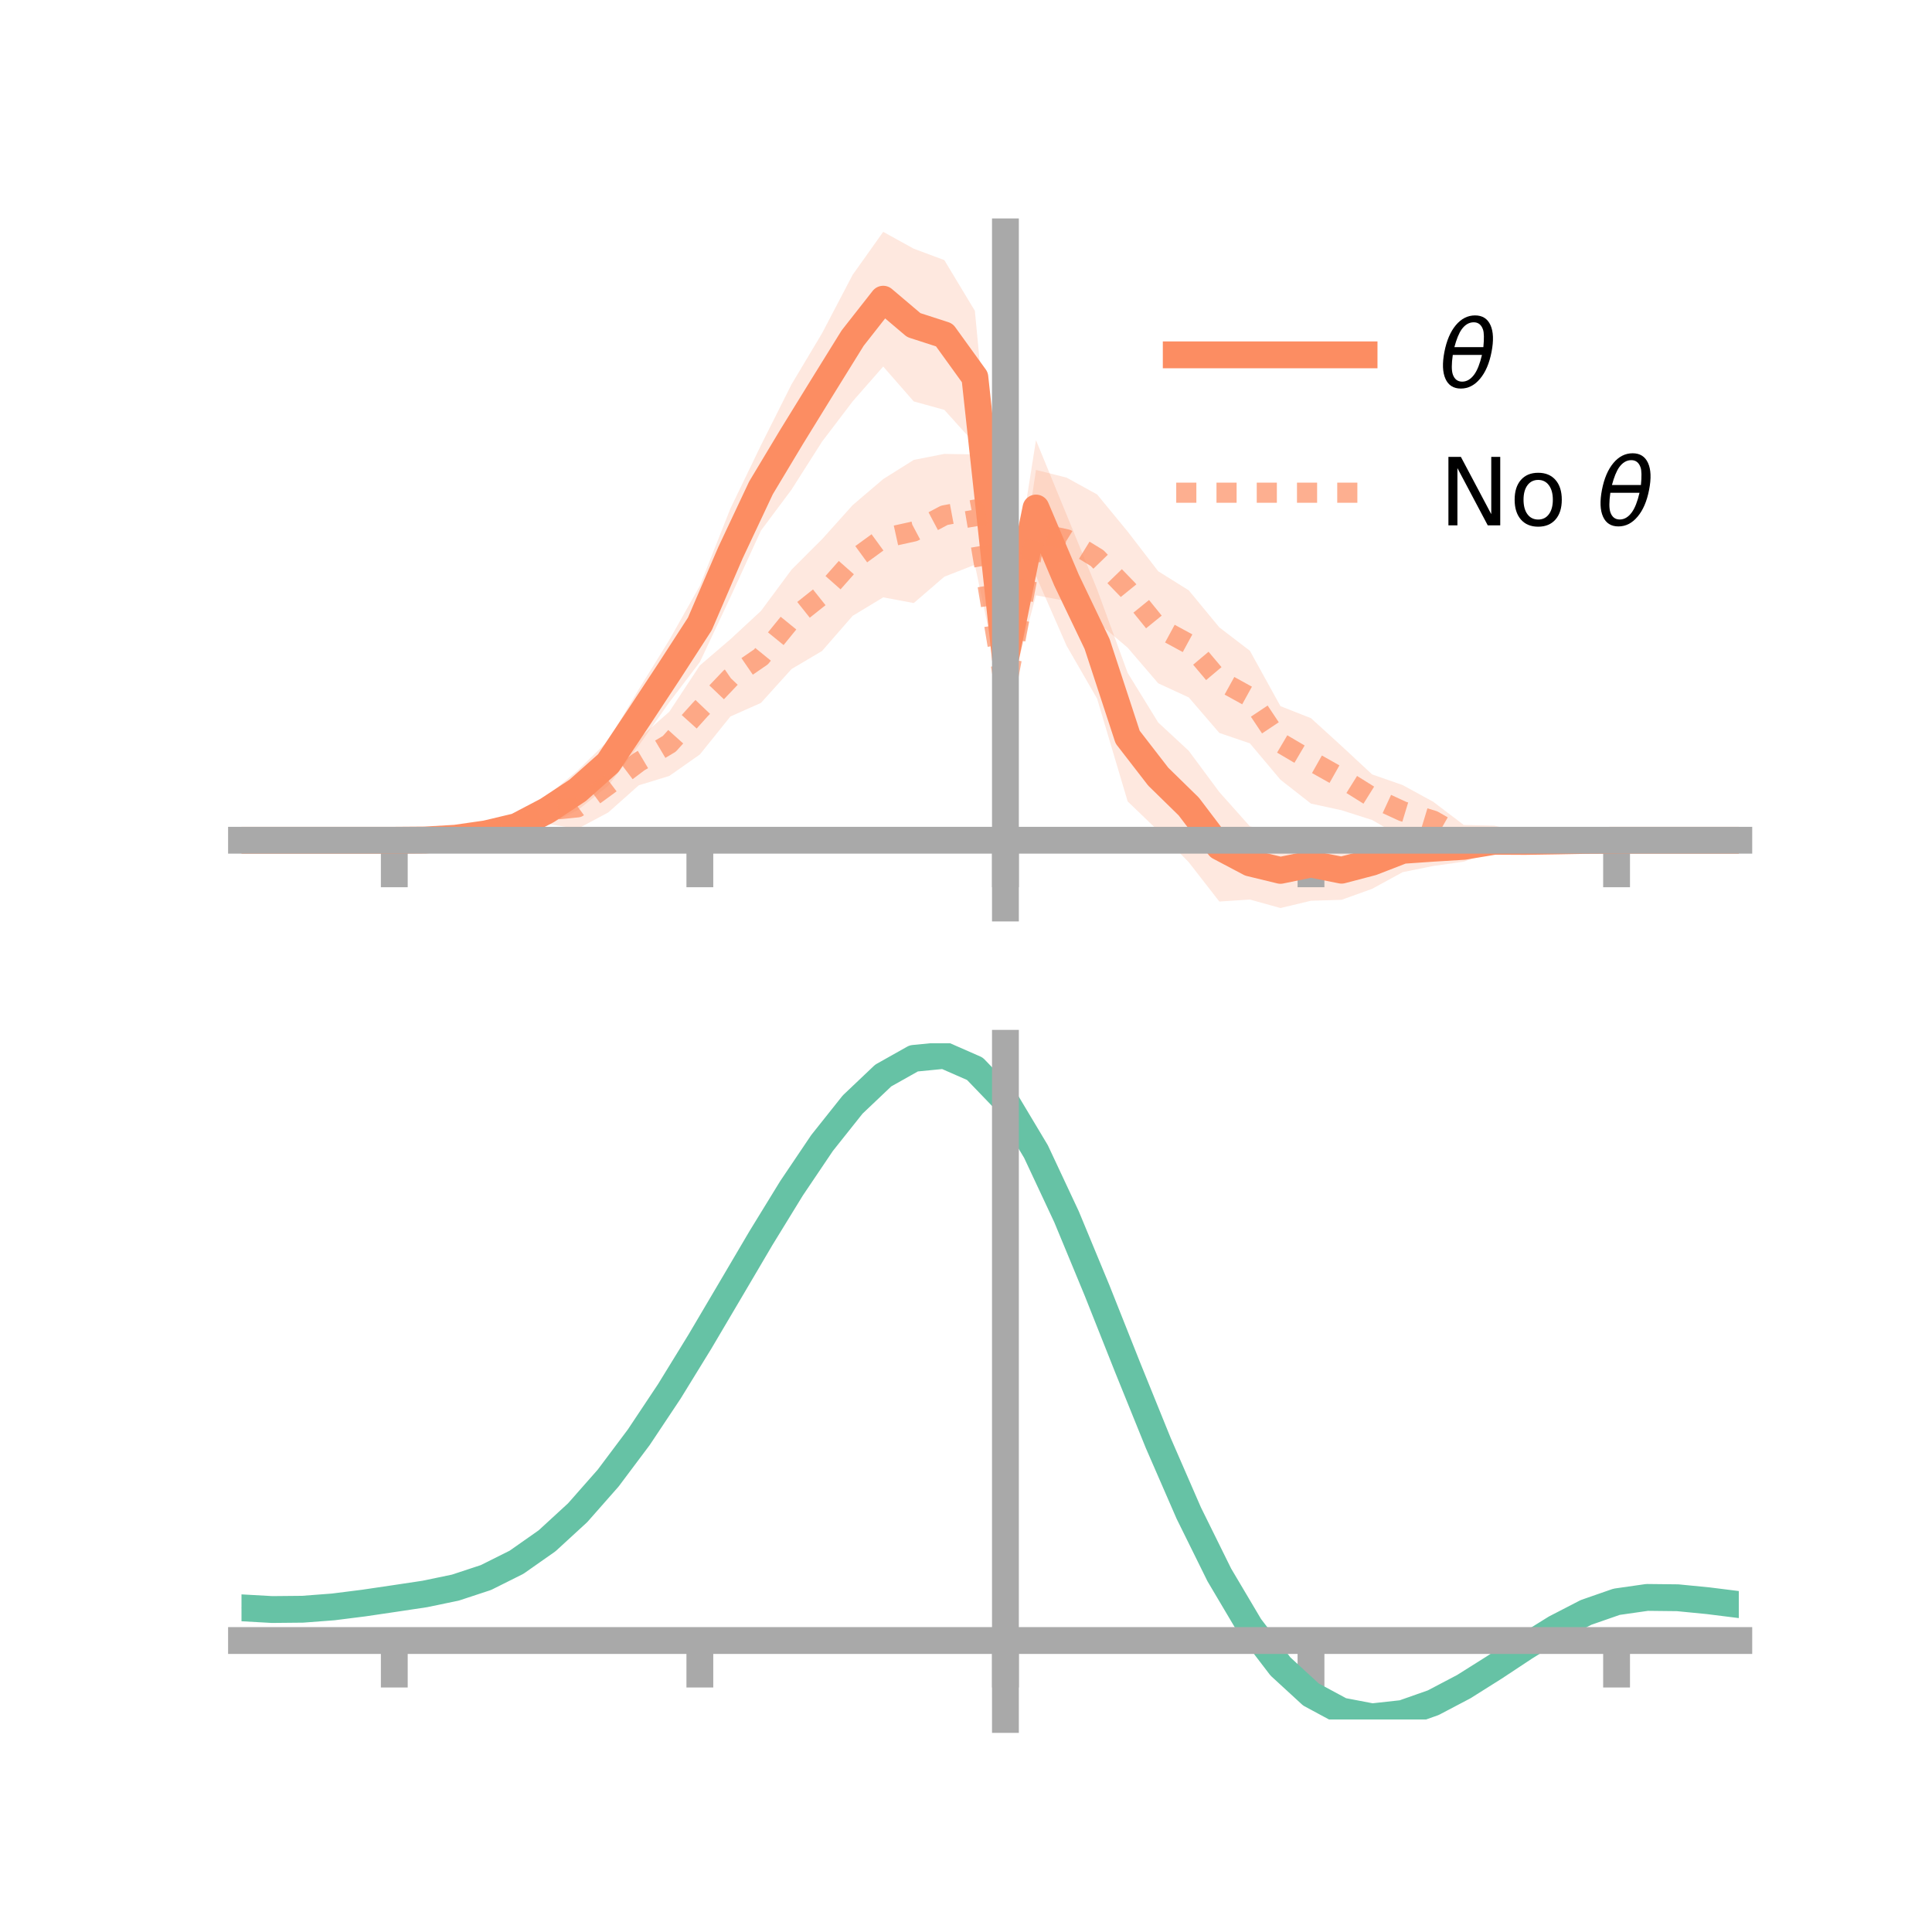 <?xml version="1.0" encoding="utf-8" standalone="no"?>
<!DOCTYPE svg PUBLIC "-//W3C//DTD SVG 1.1//EN"
  "http://www.w3.org/Graphics/SVG/1.1/DTD/svg11.dtd">
<!-- Created with matplotlib (https://matplotlib.org/) -->
<svg height="144pt" version="1.1" viewBox="0 0 144 144" width="144pt" xmlns="http://www.w3.org/2000/svg" xmlns:xlink="http://www.w3.org/1999/xlink">
 <defs>
  <style type="text/css">*{stroke-linecap:butt;stroke-linejoin:round;}</style>
 </defs>
 <g id="figure_1">
  <g id="patch_1">
   <path d="M 0 144 
L 144 144 
L 144 0 
L 0 0 
z
" style="fill:none;"/>
  </g>
  <g id="axes_1">
   <g id="patch_2">
    <path d="M 18 67.68 
L 129.6 67.68 
L 129.6 17.28 
L 18 17.28 
z
" style="fill:none;"/>
   </g>
   <g id="PolyCollection_1">
    <path clip-path="url(#p80eaf300e9)" d="M 18 62.627 
L 18 62.627 
L 20.278 62.627 
L 22.555 62.627 
L 24.833 62.627 
L 27.11 62.627 
L 29.388 62.627 
L 31.665 62.511 
L 33.943 62.203 
L 36.22 61.66 
L 38.498 60.936 
L 40.776 59.333 
L 43.053 57.428 
L 45.331 55.203 
L 47.608 51.384 
L 49.886 47.699 
L 52.163 43.662 
L 54.441 37.902 
L 56.718 33.186 
L 58.996 28.649 
L 61.273 24.836 
L 63.551 20.484 
L 65.829 17.28 
L 68.106 18.537 
L 70.384 19.387 
L 72.661 23.165 
L 74.939 47.179 
L 77.216 32.808 
L 79.494 38.358 
L 81.771 43.924 
L 84.049 50.151 
L 86.327 53.851 
L 88.604 55.963 
L 90.882 59.036 
L 93.159 61.591 
L 95.437 62.065 
L 97.714 61.674 
L 99.992 62.654 
L 102.269 62.277 
L 104.547 61.752 
L 106.824 61.9 
L 109.102 61.941 
L 111.38 61.996 
L 113.657 62.136 
L 115.935 62.42 
L 118.212 62.532 
L 120.49 62.626 
L 122.767 62.627 
L 125.045 62.627 
L 127.322 62.627 
L 129.6 62.627 
L 129.6 62.627 
L 129.6 62.627 
L 127.322 62.627 
L 125.045 62.627 
L 122.767 62.627 
L 120.49 62.629 
L 118.212 62.749 
L 115.935 62.943 
L 113.657 63.299 
L 111.38 63.414 
L 109.102 64.225 
L 106.824 64.546 
L 104.547 65.007 
L 102.269 66.249 
L 99.992 67.067 
L 97.714 67.137 
L 95.437 67.68 
L 93.159 67.046 
L 90.882 67.196 
L 88.604 64.266 
L 86.327 61.922 
L 84.049 59.732 
L 81.771 52.071 
L 79.494 48.124 
L 77.216 42.924 
L 74.939 51.022 
L 72.661 33.075 
L 70.384 30.548 
L 68.106 29.921 
L 65.829 27.319 
L 63.551 29.918 
L 61.273 32.915 
L 58.996 36.493 
L 56.718 39.545 
L 54.441 44.509 
L 52.163 49.345 
L 49.886 52.344 
L 47.608 55.571 
L 45.331 58.568 
L 43.053 60.394 
L 40.776 61.49 
L 38.498 62.279 
L 36.22 62.638 
L 33.943 62.749 
L 31.665 62.709 
L 29.388 62.627 
L 27.11 62.627 
L 24.833 62.627 
L 22.555 62.627 
L 20.278 62.627 
L 18 62.627 
z
" style="fill:#fc8d62;fill-opacity:0.2;"/>
   </g>
   <g id="PolyCollection_2">
    <path clip-path="url(#p80eaf300e9)" d="M 18 62.627 
L 18 62.627 
L 20.278 62.627 
L 22.555 62.627 
L 24.833 62.627 
L 27.11 62.627 
L 29.388 62.626 
L 31.665 62.452 
L 33.943 62.296 
L 36.22 61.604 
L 38.498 60.738 
L 40.776 59.4 
L 43.053 58.576 
L 45.331 56.467 
L 47.608 55.055 
L 49.886 53.049 
L 52.163 49.598 
L 54.441 47.644 
L 56.718 45.535 
L 58.996 42.462 
L 61.273 40.187 
L 63.551 37.65 
L 65.829 35.708 
L 68.106 34.278 
L 70.384 33.831 
L 72.661 33.869 
L 74.939 50.22 
L 77.216 35.026 
L 79.494 35.598 
L 81.771 36.852 
L 84.049 39.619 
L 86.327 42.579 
L 88.604 44 
L 90.882 46.762 
L 93.159 48.505 
L 95.437 52.631 
L 97.714 53.53 
L 99.992 55.603 
L 102.269 57.719 
L 104.547 58.516 
L 106.824 59.759 
L 109.102 61.489 
L 111.38 61.539 
L 113.657 62.058 
L 115.935 62.291 
L 118.212 62.522 
L 120.49 62.625 
L 122.767 62.627 
L 125.045 62.627 
L 127.322 62.627 
L 129.6 62.627 
L 129.6 62.627 
L 129.6 62.627 
L 127.322 62.627 
L 125.045 62.627 
L 122.767 62.627 
L 120.49 62.63 
L 118.212 62.779 
L 115.935 62.817 
L 113.657 63.135 
L 111.38 63.291 
L 109.102 63.439 
L 106.824 62.568 
L 104.547 62.426 
L 102.269 61.118 
L 99.992 60.391 
L 97.714 59.898 
L 95.437 58.115 
L 93.159 55.404 
L 90.882 54.63 
L 88.604 51.981 
L 86.327 50.931 
L 84.049 48.274 
L 81.771 46.342 
L 79.494 44.798 
L 77.216 44.371 
L 74.939 52.917 
L 72.661 42.094 
L 70.384 42.985 
L 68.106 44.949 
L 65.829 44.523 
L 63.551 45.902 
L 61.273 48.519 
L 58.996 49.867 
L 56.718 52.39 
L 54.441 53.402 
L 52.163 56.235 
L 49.886 57.834 
L 47.608 58.534 
L 45.331 60.56 
L 43.053 61.775 
L 40.776 61.402 
L 38.498 62.509 
L 36.22 62.603 
L 33.943 62.786 
L 31.665 62.697 
L 29.388 62.628 
L 27.11 62.627 
L 24.833 62.627 
L 22.555 62.627 
L 20.278 62.627 
L 18 62.627 
z
" style="fill:#fc8d62;fill-opacity:0.2;"/>
   </g>
   <g id="matplotlib.axis_1">
    <g id="xtick_1">
     <g id="line2d_1">
      <defs>
       <path d="M 0 0 
L 0 3.5 
" id="m2647dc9f5d" style="stroke:#a9a9a9;stroke-width:2;"/>
      </defs>
      <g>
       <use style="fill:#a9a9a9;stroke:#a9a9a9;stroke-width:2;" x="29.388" xlink:href="#m2647dc9f5d" y="62.627"/>
      </g>
     </g>
    </g>
    <g id="xtick_2">
     <g id="line2d_2">
      <g>
       <use style="fill:#a9a9a9;stroke:#a9a9a9;stroke-width:2;" x="52.163" xlink:href="#m2647dc9f5d" y="62.627"/>
      </g>
     </g>
    </g>
    <g id="xtick_3">
     <g id="line2d_3">
      <g>
       <use style="fill:#a9a9a9;stroke:#a9a9a9;stroke-width:2;" x="74.939" xlink:href="#m2647dc9f5d" y="62.627"/>
      </g>
     </g>
    </g>
    <g id="xtick_4">
     <g id="line2d_4">
      <g>
       <use style="fill:#a9a9a9;stroke:#a9a9a9;stroke-width:2;" x="97.714" xlink:href="#m2647dc9f5d" y="62.627"/>
      </g>
     </g>
    </g>
    <g id="xtick_5">
     <g id="line2d_5">
      <g>
       <use style="fill:#a9a9a9;stroke:#a9a9a9;stroke-width:2;" x="120.49" xlink:href="#m2647dc9f5d" y="62.627"/>
      </g>
     </g>
    </g>
   </g>
   <g id="matplotlib.axis_2"/>
   <g id="line2d_6">
    <path clip-path="url(#p80eaf300e9)" d="M 18 62.627 
L 20.278 62.627 
L 22.555 62.627 
L 24.833 62.627 
L 27.11 62.627 
L 29.388 62.627 
L 31.665 62.61 
L 33.943 62.476 
L 36.22 62.149 
L 38.498 61.607 
L 40.776 60.412 
L 43.053 58.911 
L 45.331 56.886 
L 47.608 53.478 
L 49.886 50.022 
L 52.163 46.504 
L 54.441 41.206 
L 56.718 36.366 
L 58.996 32.571 
L 61.273 28.876 
L 63.551 25.201 
L 65.829 22.3 
L 68.106 24.229 
L 70.384 24.967 
L 72.661 28.12 
L 74.939 49.101 
L 77.216 37.866 
L 79.494 43.241 
L 81.771 47.997 
L 84.049 54.941 
L 86.327 57.886 
L 88.604 60.114 
L 90.882 63.116 
L 93.159 64.319 
L 95.437 64.872 
L 97.714 64.405 
L 99.992 64.86 
L 102.269 64.263 
L 104.547 63.38 
L 106.824 63.223 
L 109.102 63.083 
L 111.38 62.705 
L 113.657 62.717 
L 115.935 62.682 
L 118.212 62.64 
L 120.49 62.627 
L 122.767 62.627 
L 125.045 62.627 
L 127.322 62.627 
L 129.6 62.627 
" style="fill:none;stroke:#fc8d62;stroke-linecap:square;stroke-width:2;"/>
   </g>
   <g id="line2d_7">
    <path clip-path="url(#p80eaf300e9)" d="M 18 62.627 
L 20.278 62.627 
L 22.555 62.627 
L 24.833 62.627 
L 27.11 62.627 
L 29.388 62.627 
L 31.665 62.574 
L 33.943 62.541 
L 36.22 62.104 
L 38.498 61.623 
L 40.776 60.401 
L 43.053 60.175 
L 45.331 58.514 
L 47.608 56.794 
L 49.886 55.442 
L 52.163 52.916 
L 54.441 50.523 
L 56.718 48.962 
L 58.996 46.165 
L 61.273 44.353 
L 63.551 41.776 
L 65.829 40.115 
L 68.106 39.613 
L 70.384 38.408 
L 72.661 37.981 
L 74.939 51.569 
L 77.216 39.698 
L 79.494 40.198 
L 81.771 41.597 
L 84.049 43.946 
L 86.327 46.755 
L 88.604 47.991 
L 90.882 50.696 
L 93.159 51.954 
L 95.437 55.373 
L 97.714 56.714 
L 99.992 57.997 
L 102.269 59.419 
L 104.547 60.471 
L 106.824 61.164 
L 109.102 62.464 
L 111.38 62.415 
L 113.657 62.597 
L 115.935 62.554 
L 118.212 62.651 
L 120.49 62.627 
L 122.767 62.627 
L 125.045 62.627 
L 127.322 62.627 
L 129.6 62.627 
" style="fill:none;stroke:#fc8d62;stroke-dasharray:1.5,1.5;stroke-dashoffset:0;stroke-opacity:0.7;stroke-width:1.5;"/>
   </g>
   <g id="patch_3">
    <path d="M 74.939 67.68 
L 74.939 17.28 
" style="fill:none;stroke:#a9a9a9;stroke-linecap:square;stroke-linejoin:miter;stroke-width:2;"/>
   </g>
   <g id="patch_4">
    <path d="M 129.6 67.68 
L 129.6 17.28 
" style="fill:none;"/>
   </g>
   <g id="patch_5">
    <path d="M 18 62.627 
L 129.6 62.627 
" style="fill:none;stroke:#a9a9a9;stroke-linecap:square;stroke-linejoin:miter;stroke-width:2;"/>
   </g>
   <g id="patch_6">
    <path d="M 18 17.28 
L 129.6 17.28 
" style="fill:none;"/>
   </g>
   <g id="legend_1">
    <g id="line2d_8">
     <path d="M 87.67 26.449 
L 101.67 26.449 
" style="fill:none;stroke:#fc8d62;stroke-linecap:square;stroke-width:2;"/>
    </g>
    <g id="line2d_9"/>
    <g id="text_1">
     <!-- $\theta$ -->
     <g transform="translate(107.27 28.899)scale(0.07 -0.07)">
      <defs>
       <path d="M 45.516 34.672 
L 14.453 34.672 
Q 12.359 20.062 14.5 13.875 
Q 17.188 6.25 24.469 6.25 
Q 31.781 6.25 37.359 13.922 
Q 42.234 20.656 45.516 34.672 
z
M 47.016 42.969 
Q 48.344 56.844 46.625 61.719 
Q 43.953 69.438 36.766 69.438 
Q 29.297 69.438 23.828 61.812 
Q 19.531 55.672 16.156 42.969 
z
M 38.188 76.766 
Q 49.906 76.766 54.594 66.406 
Q 59.281 56.109 55.719 37.844 
Q 52.203 19.625 43.453 9.281 
Q 34.766 -1.125 23.047 -1.125 
Q 11.281 -1.125 6.641 9.281 
Q 2 19.625 5.516 37.844 
Q 9.078 56.109 17.719 66.406 
Q 26.422 76.766 38.188 76.766 
z
" id="DejaVuSans-Oblique-952"/>
      </defs>
      <use transform="translate(0 0.234)" xlink:href="#DejaVuSans-Oblique-952"/>
     </g>
    </g>
    <g id="line2d_10">
     <path d="M 87.67 36.724 
L 101.67 36.724 
" style="fill:none;stroke:#fc8d62;stroke-dasharray:1.5,1.5;stroke-dashoffset:0;stroke-opacity:0.7;stroke-width:1.5;"/>
    </g>
    <g id="line2d_11"/>
    <g id="text_2">
     <!-- No $\theta$ -->
     <g transform="translate(107.27 39.174)scale(0.07 -0.07)">
      <defs>
       <path d="M 9.812 72.906 
L 23.094 72.906 
L 55.422 11.922 
L 55.422 72.906 
L 64.984 72.906 
L 64.984 0 
L 51.703 0 
L 19.391 60.984 
L 19.391 0 
L 9.812 0 
z
" id="DejaVuSans-78"/>
       <path d="M 30.609 48.391 
Q 23.391 48.391 19.188 42.75 
Q 14.984 37.109 14.984 27.297 
Q 14.984 17.484 19.156 11.844 
Q 23.344 6.203 30.609 6.203 
Q 37.797 6.203 41.984 11.859 
Q 46.188 17.531 46.188 27.297 
Q 46.188 37.016 41.984 42.703 
Q 37.797 48.391 30.609 48.391 
z
M 30.609 56 
Q 42.328 56 49.016 48.375 
Q 55.719 40.766 55.719 27.297 
Q 55.719 13.875 49.016 6.219 
Q 42.328 -1.422 30.609 -1.422 
Q 18.844 -1.422 12.172 6.219 
Q 5.516 13.875 5.516 27.297 
Q 5.516 40.766 12.172 48.375 
Q 18.844 56 30.609 56 
z
" id="DejaVuSans-111"/>
       <path id="DejaVuSans-32"/>
      </defs>
      <use transform="translate(0 0.234)" xlink:href="#DejaVuSans-78"/>
      <use transform="translate(74.805 0.234)" xlink:href="#DejaVuSans-111"/>
      <use transform="translate(135.986 0.234)" xlink:href="#DejaVuSans-32"/>
      <use transform="translate(167.773 0.234)" xlink:href="#DejaVuSans-Oblique-952"/>
     </g>
    </g>
   </g>
  </g>
  <g id="axes_2">
   <g id="patch_7">
    <path d="M 18 128.16 
L 129.6 128.16 
L 129.6 77.76 
L 18 77.76 
z
" style="fill:none;"/>
   </g>
   <g id="PolyCollection_3">
    <path clip-path="url(#pe1821e8e6d)" d="M 18 119.881 
L 18 119.793 
L 20.278 119.928 
L 22.555 119.904 
L 24.833 119.722 
L 27.11 119.423 
L 29.388 119.075 
L 31.665 118.724 
L 33.943 118.242 
L 36.22 117.481 
L 38.498 116.328 
L 40.776 114.708 
L 43.053 112.579 
L 45.331 109.944 
L 47.608 106.842 
L 49.886 103.345 
L 52.163 99.558 
L 54.441 95.611 
L 56.718 91.658 
L 58.996 87.866 
L 61.273 84.416 
L 63.551 81.496 
L 65.829 79.292 
L 68.106 77.988 
L 70.384 77.76 
L 72.661 78.775 
L 74.939 81.176 
L 77.216 85.034 
L 79.494 89.965 
L 81.771 95.54 
L 84.049 101.357 
L 86.327 107.066 
L 88.604 112.374 
L 90.882 117.057 
L 93.159 120.954 
L 95.437 123.975 
L 97.714 126.088 
L 99.992 127.326 
L 102.269 127.766 
L 104.547 127.522 
L 106.824 126.732 
L 109.102 125.55 
L 111.38 124.138 
L 113.657 122.654 
L 115.935 121.256 
L 118.212 120.09 
L 120.49 119.3 
L 122.767 118.977 
L 125.045 119.009 
L 127.322 119.241 
L 129.6 119.539 
L 129.6 119.651 
L 129.6 119.651 
L 127.322 119.378 
L 125.045 119.166 
L 122.767 119.146 
L 120.49 119.476 
L 118.212 120.273 
L 115.935 121.459 
L 113.657 122.894 
L 111.38 124.42 
L 109.102 125.875 
L 106.824 127.09 
L 104.547 127.902 
L 102.269 128.16 
L 99.992 127.731 
L 97.714 126.513 
L 95.437 124.444 
L 93.159 121.503 
L 90.882 117.72 
L 88.604 113.179 
L 86.327 108.031 
L 84.049 102.49 
L 81.771 96.84 
L 79.494 91.42 
L 77.216 86.625 
L 74.939 82.874 
L 72.661 80.544 
L 70.384 79.561 
L 68.106 79.781 
L 65.829 81.038 
L 63.551 83.159 
L 61.273 85.963 
L 58.996 89.27 
L 56.718 92.901 
L 54.441 96.681 
L 52.163 100.453 
L 49.886 104.071 
L 47.608 107.416 
L 45.331 110.389 
L 43.053 112.922 
L 40.776 114.979 
L 38.498 116.555 
L 36.22 117.679 
L 33.943 118.421 
L 31.665 118.886 
L 29.388 119.219 
L 27.11 119.544 
L 24.833 119.819 
L 22.555 119.981 
L 20.278 120.002 
L 18 119.881 
z
" style="fill:#66c2a5;fill-opacity:0.2;"/>
   </g>
   <g id="matplotlib.axis_3">
    <g id="xtick_6">
     <g id="line2d_12">
      <g>
       <use style="fill:#a9a9a9;stroke:#a9a9a9;stroke-width:2;" x="29.388" xlink:href="#m2647dc9f5d" y="122.275"/>
      </g>
     </g>
    </g>
    <g id="xtick_7">
     <g id="line2d_13">
      <g>
       <use style="fill:#a9a9a9;stroke:#a9a9a9;stroke-width:2;" x="52.163" xlink:href="#m2647dc9f5d" y="122.275"/>
      </g>
     </g>
    </g>
    <g id="xtick_8">
     <g id="line2d_14">
      <g>
       <use style="fill:#a9a9a9;stroke:#a9a9a9;stroke-width:2;" x="74.939" xlink:href="#m2647dc9f5d" y="122.275"/>
      </g>
     </g>
    </g>
    <g id="xtick_9">
     <g id="line2d_15">
      <g>
       <use style="fill:#a9a9a9;stroke:#a9a9a9;stroke-width:2;" x="97.714" xlink:href="#m2647dc9f5d" y="122.275"/>
      </g>
     </g>
    </g>
    <g id="xtick_10">
     <g id="line2d_16">
      <g>
       <use style="fill:#a9a9a9;stroke:#a9a9a9;stroke-width:2;" x="120.49" xlink:href="#m2647dc9f5d" y="122.275"/>
      </g>
     </g>
    </g>
   </g>
   <g id="matplotlib.axis_4"/>
   <g id="line2d_17">
    <path clip-path="url(#pe1821e8e6d)" d="M 18 119.837 
L 20.278 119.965 
L 22.555 119.943 
L 24.833 119.77 
L 27.11 119.483 
L 29.388 119.147 
L 31.665 118.805 
L 33.943 118.331 
L 36.22 117.58 
L 38.498 116.442 
L 40.776 114.843 
L 43.053 112.751 
L 45.331 110.166 
L 47.608 107.129 
L 49.886 103.708 
L 52.163 100.005 
L 54.441 96.146 
L 56.718 92.279 
L 58.996 88.568 
L 61.273 85.19 
L 63.551 82.327 
L 65.829 80.165 
L 68.106 78.884 
L 70.384 78.661 
L 72.661 79.659 
L 74.939 82.025 
L 77.216 85.83 
L 79.494 90.693 
L 81.771 96.19 
L 84.049 101.924 
L 86.327 107.548 
L 88.604 112.777 
L 90.882 117.388 
L 93.159 121.229 
L 95.437 124.209 
L 97.714 126.301 
L 99.992 127.528 
L 102.269 127.963 
L 104.547 127.712 
L 106.824 126.911 
L 109.102 125.713 
L 111.38 124.279 
L 113.657 122.774 
L 115.935 121.357 
L 118.212 120.181 
L 120.49 119.388 
L 122.767 119.062 
L 125.045 119.087 
L 127.322 119.31 
L 129.6 119.595 
" style="fill:none;stroke:#66c2a5;stroke-linecap:square;stroke-width:2;"/>
   </g>
   <g id="patch_8">
    <path d="M 74.939 128.16 
L 74.939 77.76 
" style="fill:none;stroke:#a9a9a9;stroke-linecap:square;stroke-linejoin:miter;stroke-width:2;"/>
   </g>
   <g id="patch_9">
    <path d="M 129.6 128.16 
L 129.6 77.76 
" style="fill:none;"/>
   </g>
   <g id="patch_10">
    <path d="M 18 122.275 
L 129.6 122.275 
" style="fill:none;stroke:#a9a9a9;stroke-linecap:square;stroke-linejoin:miter;stroke-width:2;"/>
   </g>
   <g id="patch_11">
    <path d="M 18 77.76 
L 129.6 77.76 
" style="fill:none;"/>
   </g>
  </g>
 </g>
 <defs>
  <clipPath id="p80eaf300e9">
   <rect height="50.4" width="111.6" x="18" y="17.28"/>
  </clipPath>
  <clipPath id="pe1821e8e6d">
   <rect height="50.4" width="111.6" x="18" y="77.76"/>
  </clipPath>
 </defs>
</svg>
